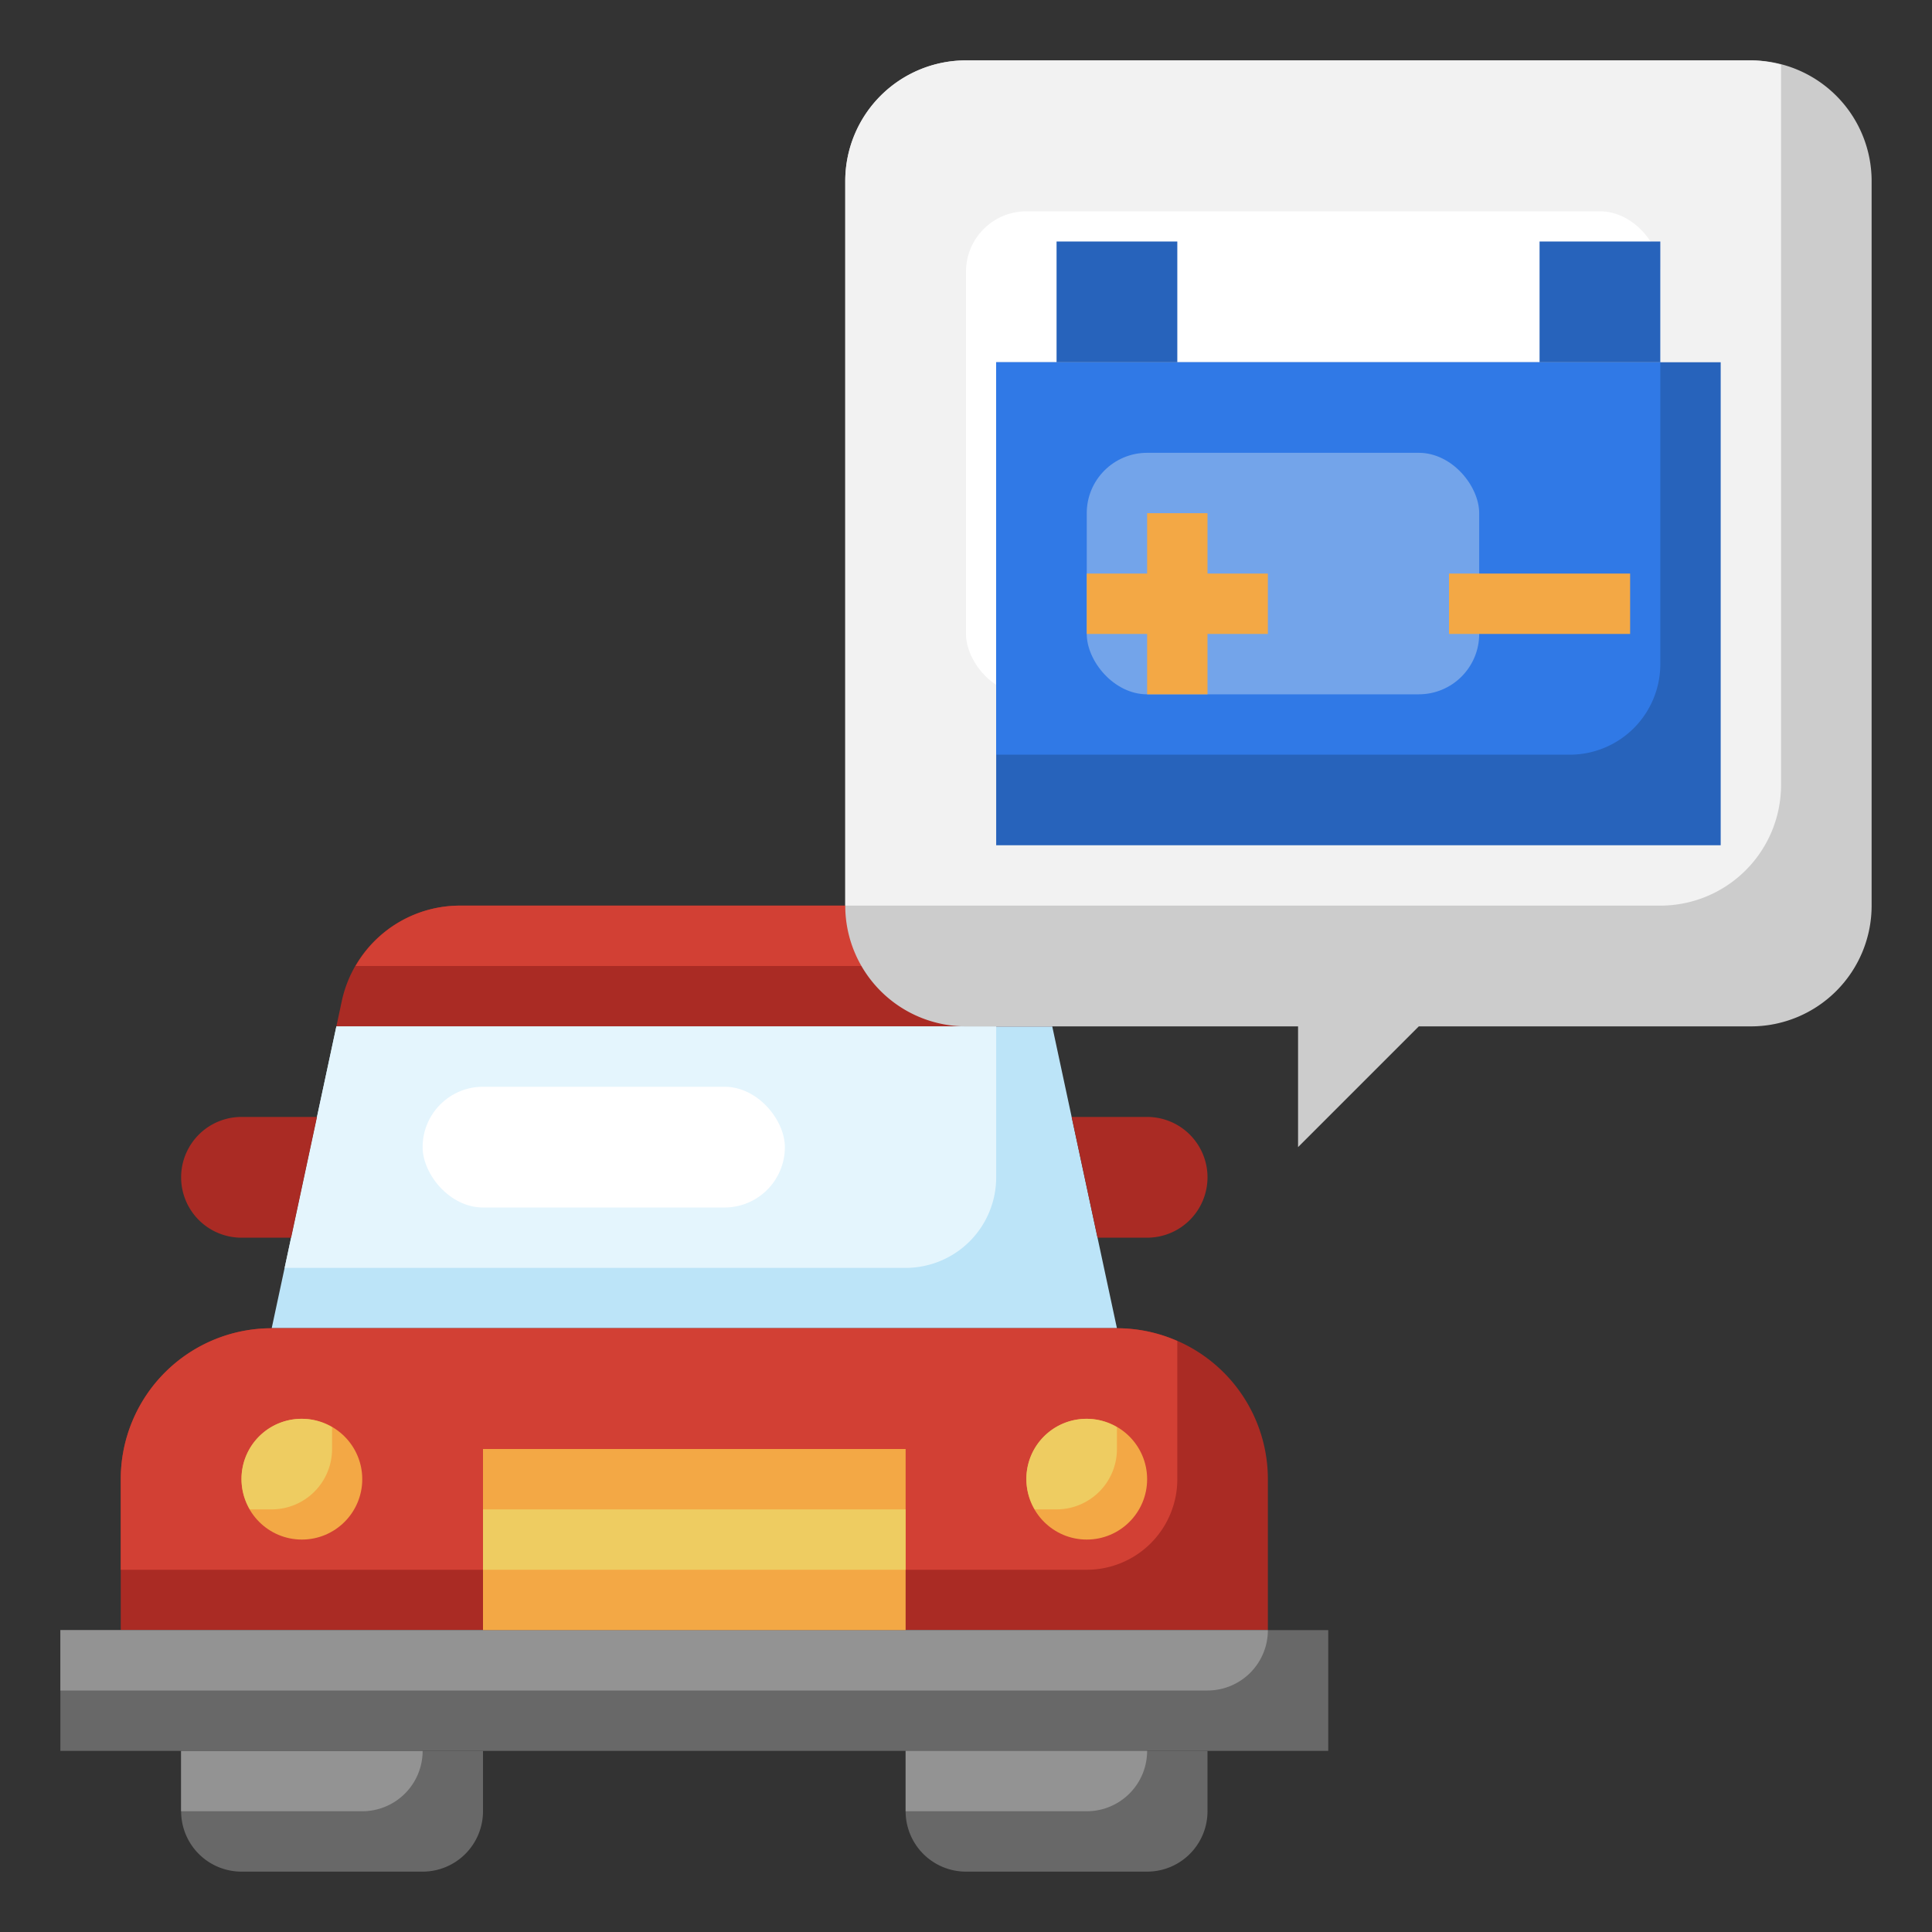 <svg id="Layer_3" height="512" viewBox="0 0 64 64" width="512" xmlns="http://www.w3.org/2000/svg" data-name="Layer 3"><rect x="0" y="0" width="64" height="64" fill="#333333" stroke="none"/><path d="m9 44h28l-2.143-10h-23.714z" fill="#bce4f8"/><path d="m34.857 34-.179-.838a4 4 0 0 0 -3.912-3.162h-15.532a4 4 0 0 0 -3.912 3.162l-.179.838z" fill="#aa2b24"/><path d="m29 32a2 2 0 0 0 2-1.98c-.078 0-.153-.02-.232-.02h-15.534a3.994 3.994 0 0 0 -3.455 2z" fill="#d24034"/><path d="m33 34h-21.857l-1.714 8h20.571a3 3 0 0 0 3-3z" fill="#e4f5fd"/><path d="m28 30v-24a4 4 0 0 1 4-4h26a4 4 0 0 1 4 4v24a4 4 0 0 1 -4 4h-11l-4 4v-4h-11a4 4 0 0 1 -4-4z" fill="#ccc"/><path d="m59 26v-23.859a3.977 3.977 0 0 0 -1-.141h-26a4 4 0 0 0 -4 4v24h27a4 4 0 0 0 4-4z" fill="#f2f2f2"/><rect fill="#fff" height="16" rx="2" width="23" x="32" y="7"/><path d="m33 12h24v16h-24z" fill="#2763bb"/><path d="m33 12v13h19a3 3 0 0 0 3-3v-10z" fill="#3079e6"/><rect fill="#73a4ea" height="8" rx="2" width="13" x="36" y="15"/><path d="m37 44h-28a5 5 0 0 0 -5 5v5h38v-5a5 5 0 0 0 -5-5z" fill="#aa2b24"/><path d="m36 52a3 3 0 0 0 3-3v-4.578a4.979 4.979 0 0 0 -2-.422h-28a5 5 0 0 0 -5 5v3z" fill="#d24034"/><path d="m10.5 37h-2.5a2 2 0 0 0 0 4h1.643z" fill="#aa2b24"/><path d="m38 37h-2.5l.857 4h1.643a2 2 0 0 0 0-4z" fill="#aa2b24"/><path d="m6 58v2a2 2 0 0 0 2 2h6a2 2 0 0 0 2-2v-2z" fill="#686868"/><path d="m14 58h-8v2h6a2 2 0 0 0 2-2z" fill="#939393"/><path d="m2 54h42v4h-42z" fill="#686868"/><path d="m2 56h38a2 2 0 0 0 2-2h-40z" fill="#939393"/><circle cx="36" cy="49" fill="#f3a845" r="2"/><path d="m16 48h14v6h-14z" fill="#f3a845"/><path d="m16 50h14v2h-14z" fill="#eecc61"/><path d="m30 58v2a2 2 0 0 0 2 2h6a2 2 0 0 0 2-2v-2z" fill="#686868"/><path d="m38 58h-8v2h6a2 2 0 0 0 2-2z" fill="#939393"/><rect fill="#fff" height="4" rx="2" width="12" x="14" y="36"/><path d="m36 47a1.988 1.988 0 0 0 -1.723 3h.723a2 2 0 0 0 2-2v-.723a1.987 1.987 0 0 0 -1-.277z" fill="#eecc61"/><circle cx="10" cy="49" fill="#f3a845" r="2"/><path d="m10 47a1.988 1.988 0 0 0 -1.723 3h.723a2 2 0 0 0 2-2v-.723a1.987 1.987 0 0 0 -1-.277z" fill="#eecc61"/><path d="m35 8h4v4h-4z" fill="#2763bb"/><path d="m51 8h4v4h-4z" fill="#2763bb"/><g fill="#f3a845"><path d="m48 19h6v2h-6z"/><path d="m40 17h-2v2h-2v2h2v2h2v-2h2v-2h-2z"/></g></svg>
